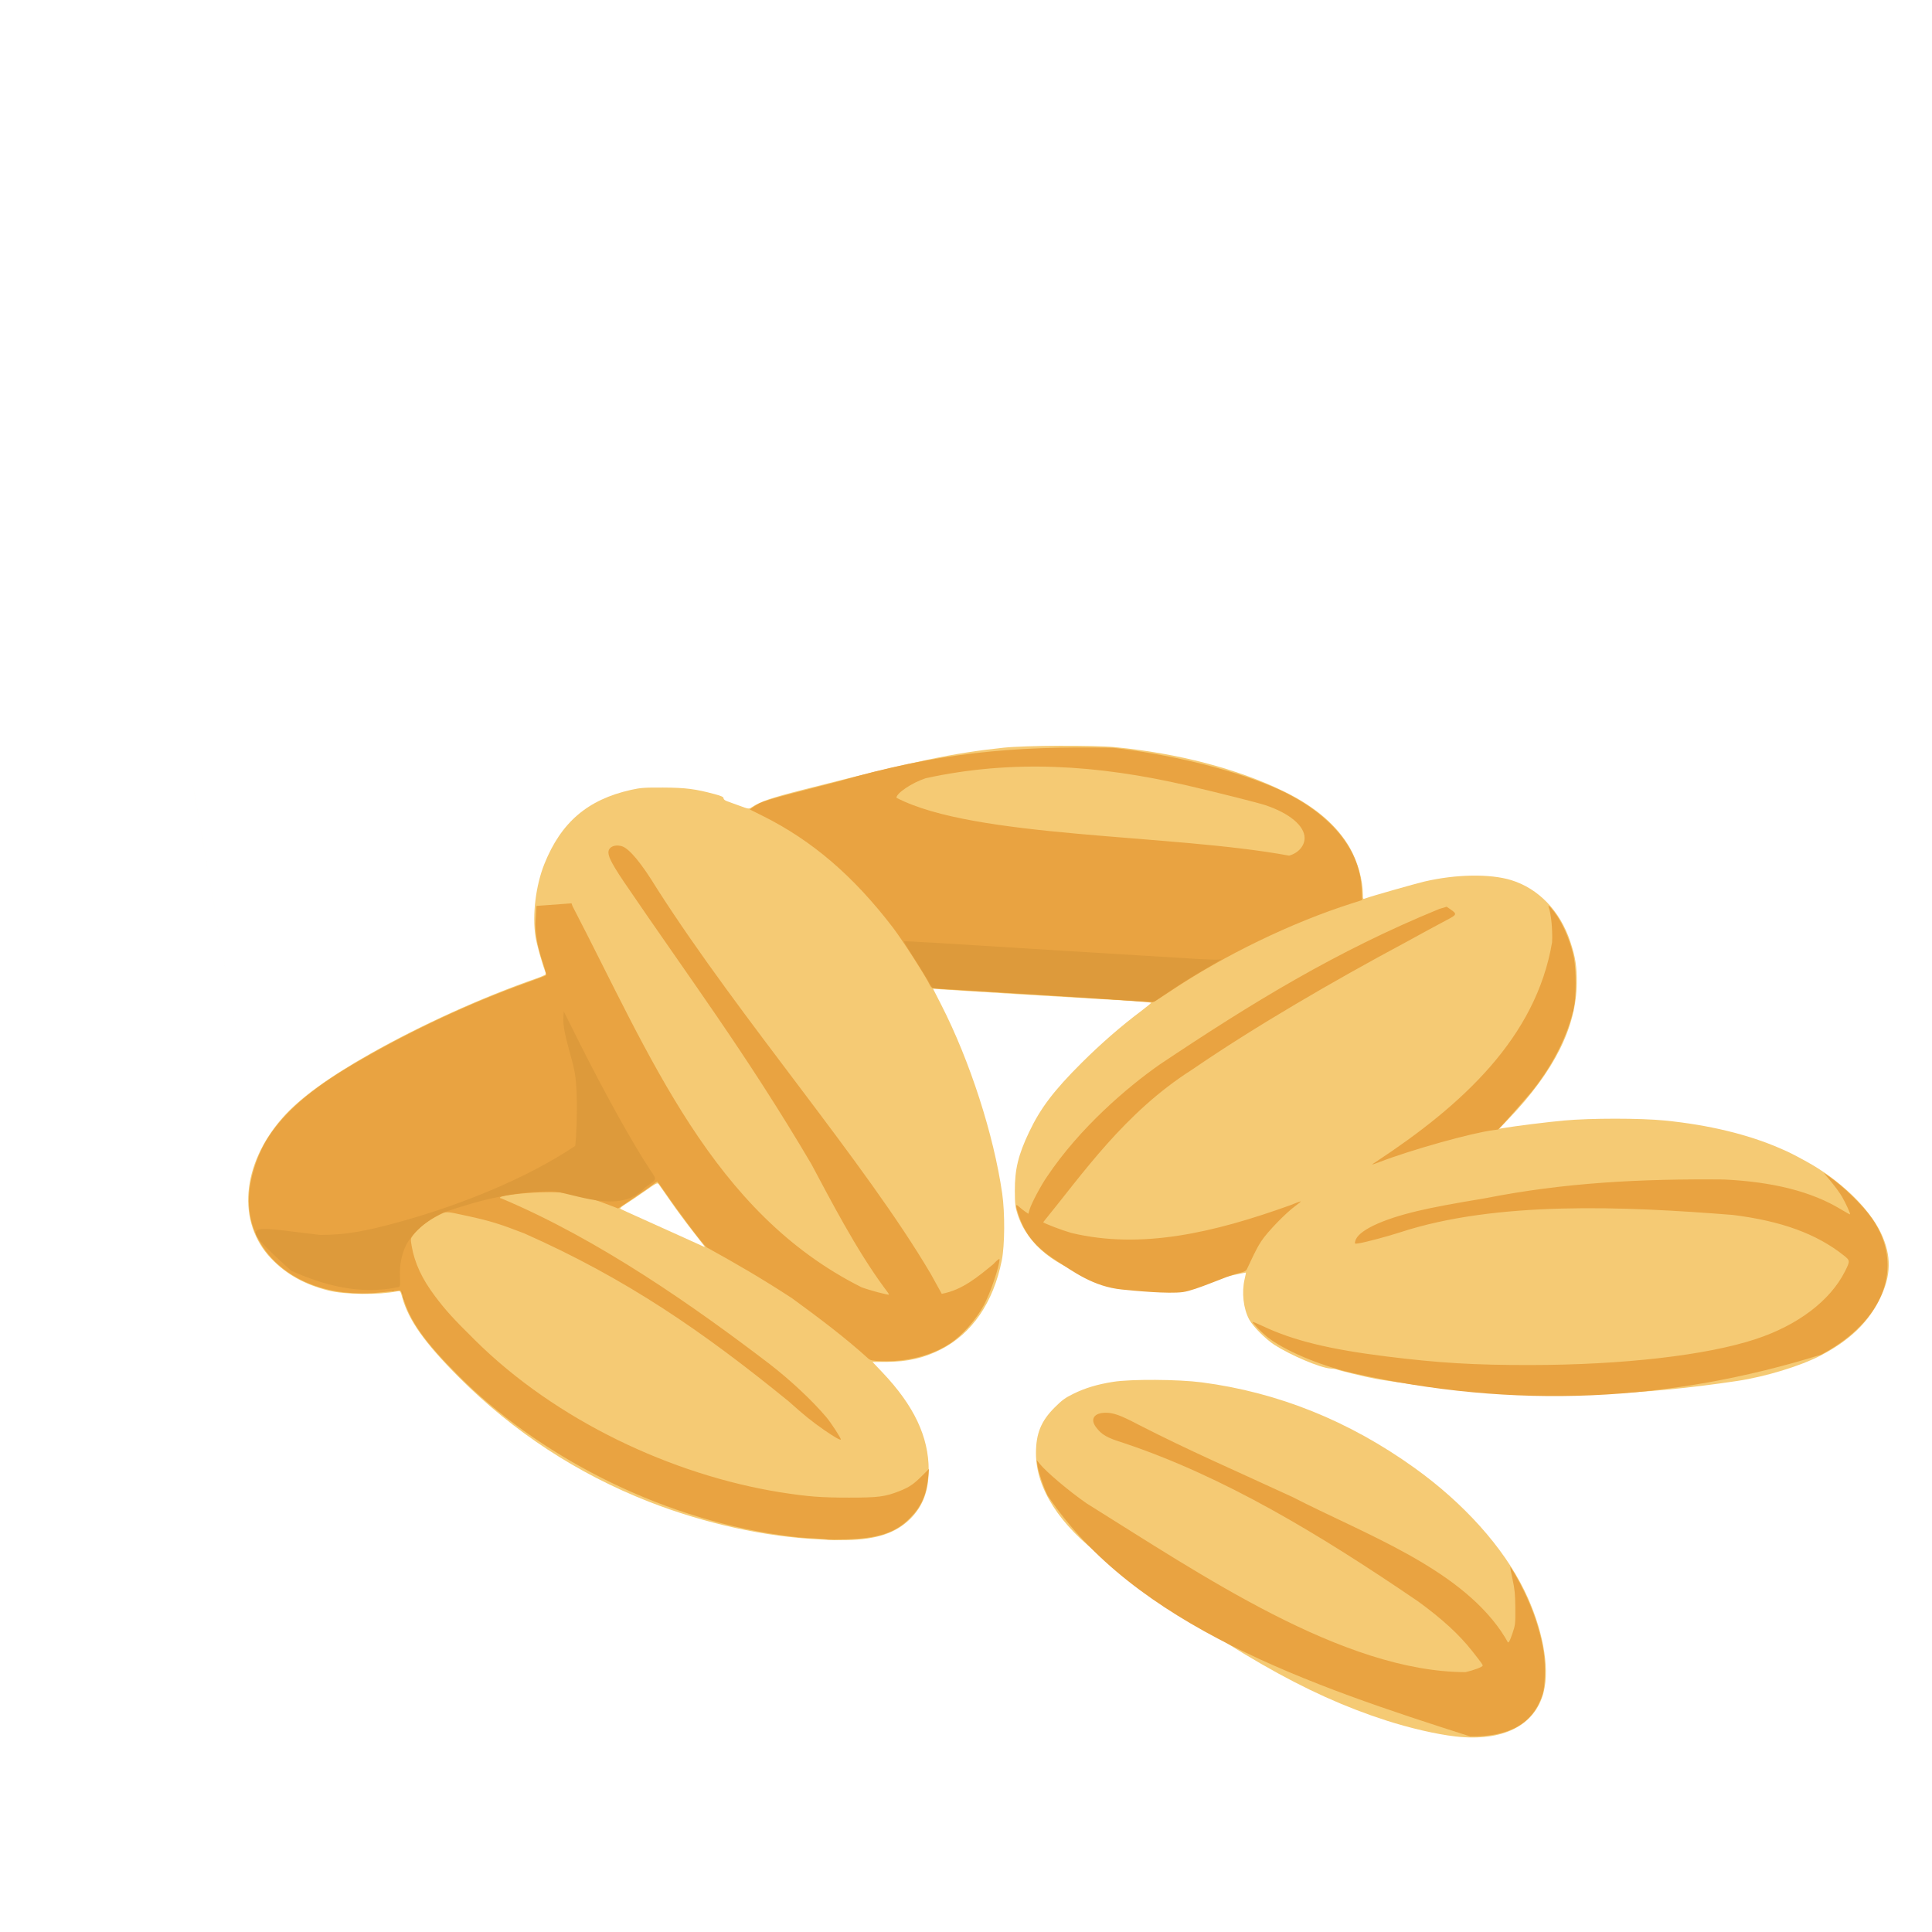 <?xml version="1.0" encoding="UTF-8" standalone="no"?>
<!-- Created with Inkscape (http://www.inkscape.org/) -->

<svg
   width="64"
   height="64"
   viewBox="0 0 16.933 16.933"
   version="1.1"
   id="svg5"
   inkscape:version="1.2 (dc2aedaf03, 2022-05-15)"
   sodipodi:docname="ble.svg"
   xmlns:inkscape="http://www.inkscape.org/namespaces/inkscape"
   xmlns:sodipodi="http://sodipodi.sourceforge.net/DTD/sodipodi-0.dtd"
   xmlns="http://www.w3.org/2000/svg"
   xmlns:svg="http://www.w3.org/2000/svg">
  <sodipodi:namedview
     id="namedview7"
     pagecolor="#ffffff"
     bordercolor="#666666"
     borderopacity="1.0"
     inkscape:pageshadow="2"
     inkscape:pageopacity="0.0"
     inkscape:pagecheckerboard="0"
     inkscape:document-units="mm"
     showgrid="false"
     units="px"
     inkscape:zoom="22.627417"
     inkscape:cx="29.654291"
     inkscape:cy="33.98532"
     inkscape:window-width="1920"
     inkscape:window-height="1017"
     inkscape:window-x="1912"
     inkscape:window-y="-8"
     inkscape:window-maximized="1"
     inkscape:current-layer="g31908"
     inkscape:showpageshadow="2"
     inkscape:deskcolor="#d1d1d1" />
  <defs
     id="defs2" />
  <g
     inkscape:label="Calque 1"
     inkscape:groupmode="layer"
     id="layer1">
    <g
       id="g4128"
       transform="translate(-0.631,0.126)">
      <g
         id="g5578"
         transform="translate(0.089,0.089)">
        <g
           id="g7501"
           transform="translate(-0.063,0.947)">
          <g
             id="g9467"
             transform="translate(-0.089,-0.803)">
            <g
               id="g10302"
               transform="translate(0.312,-0.045)">
              <g
                 id="g11479"
                 transform="translate(-0.126,0.063)">
                <g
                   id="g11873"
                   transform="translate(-0.236,0.665)">
                  <g
                     id="g12382"
                     transform="translate(-121.985,-82.268)">
                    <g
                       id="g13305"
                       transform="matrix(0.133,0,0,0.133,114.639,78.216)">
                      <g
                         id="g17429"
                         transform="translate(0.905,5.664)">
                        <g
                           id="g18595"
                           transform="translate(-3.363,-8.745)">
                          <g
                             id="g21002"
                             transform="translate(1.708,-2.82)">
                            <g
                               id="g23814"
                               transform="translate(8.725,-1.122)">
                              <g
                                 id="g24838"
                                 transform="translate(11.143,-0.857)">
                                <g
                                   id="g25315"
                                   transform="translate(-3.49,2.493)">
                                <g
                                   id="g27220"
                                   transform="translate(2.468,1.234)">
                                <g
                                   id="g29753"
                                   transform="translate(1.476,-2.374)">
                                <g
                                   id="g30615"
                                   transform="translate(0.92,1.369)">
                                <g
                                   id="g31433"
                                   transform="translate(-2.468,-1.41)">
                                <g
                                   id="g31731"
                                   transform="translate(1.058,-0.705)">
                                <g
                                   id="g33243"
                                   transform="matrix(1.077,0,0,1.077,-7.373,-3.174)">
                                <g
                                   id="g35254"
                                   transform="translate(-2.214,-0.92)">
                                <g
                                   id="g36749"
                                   transform="translate(-0.982,-2.782)">
                                <g
                                   id="g37297"
                                   transform="translate(-6.776,-3.503)">
                                <g
                                   id="g38955"
                                   transform="matrix(1.217,0,0,1.217,-23.105,-18.212)">
                                <g
                                   id="g39618"
                                   transform="translate(-0.269,-0.269)">
                                <g
                                   id="g40032"
                                   transform="translate(-1.901,-3.042)">
                                <g
                                   id="g40543"
                                   transform="translate(0.38,-2.091)">
                                <g
                                   id="g41372"
                                   transform="translate(1.966,-7.93)">
                                <g
                                   id="g43278"
                                   transform="translate(1.521,-0.38)">
                                <g
                                   id="g44210"
                                   transform="matrix(1.158,0,0,1.158,-18.904,-21.776)">
                                <g
                                   id="g44833"
                                   transform="matrix(1.12,0,0,1.12,-12.539,-14.548)">
                                <g
                                   id="g47597"
                                   transform="translate(3.111,-1.244)">
                                <g
                                   id="g48754"
                                   transform="translate(-2.904,-6.637)">
                                <g
                                   id="g234"
                                   transform="matrix(0.041,0,0,0.041,104.64,119.672)">
                                <g
                                   id="g2138"
                                   transform="translate(-86.211,-40.57)">
                                <g
                                   id="g2696"
                                   transform="translate(-124306.44,-9412.237)">
                                <g
                                   id="g3765"
                                   transform="translate(25.356,-50.712)">
                                <g
                                   id="g4557"
                                   transform="translate(46.617,-35.859)">
                                <g
                                   id="g5244"
                                   transform="translate(7.172,14.344)">
                                <g
                                   id="g5807"
                                   transform="translate(-5.198,-21.114)">
                                <g
                                   id="g6945"
                                   transform="translate(-10.143,-243.42)">
                                <g
                                   id="g11108"
                                   transform="translate(18.189,-37.636)">
                                <g
                                   id="g15049"
                                   transform="translate(-65.926,141.995)">
                                <g
                                   id="g19861"
                                   transform="matrix(0.074,0,0,0.074,115423.38,9039.231)">
                                <g
                                   id="g20437"
                                   transform="translate(-478.388,-785.882)">
                                <g
                                   id="g21032"
                                   transform="translate(2047.188,-1072.337)">
                                <g
                                   id="g21869"
                                   transform="matrix(0.043,0,0,0.043,117368,10137.003)">
                                <g
                                   id="g25455"
                                   transform="translate(154741.46,-87178.414)">
                                <g
                                   id="g26278"
                                   transform="translate(-18012.371,-8233.442)">
                                <g
                                   id="g27240"
                                   transform="translate(-0.004,5582.762)">
                                <g
                                   id="g28306"
                                   transform="translate(-15790.441,-2255.777)">
                                <g
                                   id="g31908"
                                   transform="matrix(1.2,0,0,1.2,2671.108,-86700.35)">
                                <path
                                   style="fill:#f5ca74;stroke-width:257.837"
                                   d="M 102154.03,358525.57 C 97450.723,357988.75 90904.971,356481.31 84947.963,354563.16 64953.911,348125.05 45771.039,337078.27 14870.826,314208.07 4139.329,306265.35 -1764.211,297089.16 -1750.363,288372.85 c 7.735,-4869.68 1269.928,-7956.33 4623.051,-11305.53 1833.363,-1831.22 2619.397,-2405.28 4655.26,-3399.85 2948.99,-1440.66 5960.216,-2343.67 9858.452,-2956.35 4435.707,-697.17 16078.092,-626.31 21906.362,133.32 18848.123,2456.59 36431.608,9520.97 52659.671,21156.68 12246.267,8780.72 21977.097,19630.11 27234.827,30365.45 4508.46,9205.44 6358.49,19021.08 4755.44,25230.72 -2132.83,8261.86 -10107.36,12261.55 -21788.67,10928.28 z M -51602.923,309923.72 c -23.464,-16.16 -1672.038,-102.98 -3663.502,-192.92 -13432.393,-606.66 -28567.327,-3939.54 -42274.092,-9309.22 -17789.723,-6969.2 -33531.933,-17274.43 -47064.633,-30809.64 -8493.73,-8495.3 -12491.06,-14125.61 -14072.77,-19821.76 -425.66,-1532.94 -494.58,-1625.92 -1114.24,-1503.35 -4791.4,947.79 -13034.98,861.22 -17162.07,-180.22 -5899.75,-1488.77 -10454.42,-4030.72 -14146.44,-7895.12 -8568.21,-8968.24 -7395.64,-23344.16 2850.36,-34946.15 4234.28,-4794.65 11346.12,-9975.25 21738.47,-15835.34 12744.86,-7186.64 27519.35,-13881.35 41059.97,-18605.37 1382.35,-482.27 2463.59,-992.89 2402.74,-1134.7 -798.2,-1860.23 -2317.04,-7191.5 -2631.25,-9235.97 -823.46,-5357.98 72.94,-12657.83 2207.9,-17980.02 4135.3,-10308.8 10713.07,-15933.88 21440.76,-18335.41 2366.518,-529.78 3315.64,-598.31 7971.999,-575.65 5554.664,27.05 7980.689,338.7 12827.377,1647.82 1598.273,431.7 2127.153,682.87 2127.153,1010.19 0,272.45 362.178,560.06 966.888,767.8 531.788,182.69 1935.76,689.91 3119.94,1127.15 2086.528,770.41 2174.164,781.19 2836.204,349.04 2264.528,-1478.19 4668.869,-2298.13 12930.396,-4409.56 27964.311,-7146.97 36990.486,-9036.59 49504.651,-10363.73 5385.307,-571.12 22226.013,-650.53 27588.529,-130.09 15679.077,1521.68 30397.145,5385.87 41898.468,11000.32 7643.157,3731.06 13090.087,8410.16 16254.723,13963.38 1901.495,3336.72 3192.019,7963.94 3206.845,11498.3 5.156,1216.65 6.188,1217.97 701.651,953.51 1219.284,-463.57 12234.378,-3603.64 14514.145,-4137.55 7808.301,-1828.64 16262.461,-1967.54 21518.431,-353.55 6746.38,2071.67 12106.16,7646.66 14611.84,15198.54 1304.71,3932.34 1642.37,6103.9 1605.53,10326.01 -94.81,10869.94 -5602.93,21835.92 -16880.27,33606.53 l -2334.35,2436.43 989.27,-166.43 c 3088.06,-519.52 10908.94,-1493.49 15041.35,-1873.17 6609.02,-607.22 18912.55,-607.43 25010.16,-0.51 10846.08,1079.72 20609.89,3436.37 28524.45,6884.86 2480.05,1080.58 3060.42,1371.1 6541.34,3274.33 8174.92,4469.73 15533.2,11536.41 18449.77,17718.68 2643.57,5603.51 2563.77,10454.1 -267.2,16243.72 -2869.28,5867.96 -7522.69,10333.82 -14635.25,14045.44 -5027.76,2623.67 -13647.53,5255.35 -20693.46,6317.86 -23233.02,3503.49 -43971.35,4270.67 -66006.2,2441.8 -6568.753,-545.21 -18286.04,-2025.63 -23592.061,-2980.76 -2332.469,-419.86 -9201.084,-2082.01 -9585.545,-2319.62 -126.185,-77.98 -834.695,-176.53 -1574.48,-219 -2428.512,-139.43 -9868.907,-3288.31 -13853.619,-5863.05 -2159.073,-1395.1 -5357.692,-4613.89 -6245.836,-6285.24 -1449.636,-2728.03 -1893.27,-6722.63 -1114.371,-10034.2 199.85,-849.7 343.078,-1561.39 318.274,-1581.54 -24.752,-20.17 -1843.507,355.74 -4041.565,835.33 -11833.958,2582.02 -24154.17,2848.64 -32474.507,702.77 -10502.218,-2708.58 -17593.061,-8376.52 -20054.891,-16030.52 -550.693,-1712.14 -638.1,-2477.2 -652.979,-5715.38 -24.572,-5345.03 845.178,-8932.45 3538.27,-14594.3 2818.627,-5925.78 6106.164,-10256.89 13003.585,-17131.36 4727.199,-4711.47 9853.723,-9171.09 14795.46,-12870.72 1386.285,-1037.84 2467.988,-1939.49 2403.812,-2003.67 -123.839,-123.84 -8088.292,-686.37 -13690.769,-966.97 -3940.704,-197.37 -35134.753,-2113.05 -38203.361,-2346.13 l -2106.219,-159.99 2022.716,3958.42 c 7110.601,13915.31 13002.727,32150.95 15108.428,46759.32 694.215,4816.13 643.058,12815.05 -105.912,16560.27 -2083.406,10418.07 -7384.335,18148.46 -15133.324,22069.09 -4173.724,2111.7 -8213.992,3036.7 -13339.918,3054.1 l -3542.122,12.02 2482.738,2615.39 c 7782.492,8198.45 11434.18,15905.39 11434.18,24132.12 0,5140.49 -1421.725,8949.38 -4490.768,12031.06 -3575.817,3590.54 -8343.011,5195.81 -15835.677,5332.4 -1607.354,29.31 -2941.659,40.05 -2965.122,23.88 z M -84037.1,236886.21 c -194.558,-267.23 -1525.834,-1978.62 -2958.387,-3803.09 -1432.554,-1824.48 -3773.461,-4999.61 -5202.019,-7055.86 -1428.554,-2056.25 -2756.991,-3958.24 -2952.078,-4226.65 -335.59,-461.72 -526.91,-367.11 -3550.193,1755.6 -1757.523,1233.99 -3873.203,2661.92 -4701.513,3173.18 -828.31,511.27 -1414.85,1009.78 -1303.42,1107.8 111.43,98.02 2755.19,1313.74 5875.009,2701.58 3119.825,1387.85 7760.886,3480.06 10313.469,4649.37 2552.584,1169.31 4684.221,2139.05 4736.969,2154.98 52.751,15.93 -63.276,-189.68 -257.837,-456.91 z"
                                   id="path31916" />
                                <path
                                   style="fill:#e9a341;stroke-width:257.837"
                                   d="m 1137.3,298841.55 c -994.853,-1977.5 -2291.098,-5815.37 -2517.154,-7452.67 l -177.99,-1289.19 726.878,902.43 c 1643.913,2040.94 7265.042,6784.67 11616.194,9803.03 28360.291,17659.59 63481.447,41698.68 93818.252,41793.82 2074.63,-465.22 4254.3,-1294.55 4254.3,-1618.73 0,-281.14 -206.4,-568.32 -2564.29,-3567.51 -3236.62,-4116.97 -7391.713,-7936.03 -13398.355,-12314.84 -24563.1,-16749.7 -48136.966,-30946.96 -72971.751,-39256.22 -4101.432,-1277.54 -5382.457,-2010.23 -6797.978,-3888.17 -1527.593,-2026.63 -477.354,-3582.48 2419.576,-3584.42 1911.98,-1.29 3666.838,634.6 7915.574,2868.22 12711.249,6521.31 23451.224,11131.75 38342.023,18011.24 17661.124,9097.4 40648.321,17309.7 51577.401,33162.62 770.91,1158.62 1473.28,2293.18 1560.79,2521.24 262.6,684.3 543.23,262.09 1309.53,-1970.03 689.63,-2008.78 727.53,-2349.12 696.31,-6249.86 -27,-3369.09 -152.33,-4668.98 -683.73,-7090.51 -357.91,-1630.82 -614.45,-3003.11 -570.13,-3049.53 44.32,-46.43 541.12,707.75 1104,1675.94 3685.6,6339.33 6169.57,13047.88 7157.55,19330.71 510.13,3243.97 392.15,8464.52 -236,10441.61 -2294.51,7222.03 -8090.94,10610.24 -17954.56,10495.01 C 66283.795,345939.69 22654.264,331103 1137.3,298841.55 Z M -53595.187,309731.4 c -62.197,-57.25 -1547.053,-181 -3299.678,-275 -3400.441,-182.36 -3434.344,-185.67 -8158.225,-796.23 -31005.611,-4413.8 -60527.52,-20251.44 -79800.47,-39565.14 -8407.33,-8446.28 -12026.15,-13601.46 -13671.48,-19475.71 -238.32,-850.86 -537.48,-1544.88 -664.8,-1542.27 -127.32,2.6 -1507.78,147.1 -3067.69,321.1 -4202.34,468.74 -6119.69,526.74 -9434.42,285.37 -14500.75,-1055.87 -24922.86,-10563.5 -24976.76,-22785.18 -21.68,-4919.23 1903.65,-11205.93 4810.9,-15708.73 4101.61,-6352.67 10502.37,-11868.5 20949.89,-18053.51 13347.35,-7901.73 28762.61,-15152.41 43071.59,-20259.03 2481.68,-885.66 4612.14,-1700.85 4734.35,-1811.53 122.22,-110.67 -136.96,-1284.7 -575.96,-2608.95 -1478.56,-4460.1 -1861.43,-6365.14 -2016.58,-10033.83 79.74,-1520.92 176.53,-3040.91 264.79,-4561.36 l 2341.95,-166.48 c 1288.08,-91.56 3238.86,-234.64 4335.08,-317.96 l 1993.12,-151.49 271.09,739.29 c 19238.714,37032.76 34571.905,75809.29 71546.665,94330.38 1992.088,749.79 6614.345,1983.86 6786.355,1811.86 60.02,-60.03 -470.41,-839.51 -1178.736,-1732.18 -7053.933,-9586.26 -13366.129,-21877.94 -18056.577,-30629.68 -16185.3,-27440.38 -30298.548,-46165.1 -46383.787,-69830.76 -3545.96,-5279.17 -4321.58,-7044.43 -3587.48,-8164.82 510.59,-779.26 1868.05,-1057.08 3130.03,-640.59 1833.82,605.22 4815.114,4219.29 8610.726,10438.35 20847.417,32601.31 51543.08,67771.89 67869.046,95528.51 806.359,1498.88 2550.096,4656.95 2673.275,4841.54 5144.713,-929.43 9099.213,-4348.51 12731.531,-7308.55 919.175,-982.59 1568.983,-1505.38 1568.983,-1262.28 0,1763.88 -2312.13,8533.7 -3915.496,11464.39 -1977.525,3614.61 -5338.339,7412.84 -8296.577,9376.41 -4548.142,3018.88 -10671.54,4600.1 -17035.793,4399.08 -1998.243,-63.11 -2689.647,-183.38 -3143.12,-546.74 -5767.737,-5254.71 -12457.01,-10273.34 -19047.441,-15073.25 -7533.699,-4907.35 -13871.748,-8585.43 -21106.238,-12568.45 -1052.477,-906.15 -6888.392,-8656.39 -10455.096,-13884.63 -894.871,-1311.74 -1684.685,-2384.99 -1755.136,-2384.99 -70.454,0 -575.969,354.72 -1123.366,788.27 -547.398,433.55 -2696.573,1931.05 -4775.948,3327.78 l -3780.67,2539.51 -1707.08,-657.32 c -7681.5,-2957.8 -10781.86,-3553.03 -17412.29,-3342.92 -4537.75,143.79 -9570.69,761.56 -10065.57,1235.49 -151.46,145.06 -82.06,234.58 181.85,234.58 24314.3,10205.38 48121.343,27010.95 66456.055,41003.03 5262.143,4077.3 10537.258,9012.45 14048.027,13142.69 1241.636,1460.71 3812.965,5430.26 3633.67,5609.55 -178.794,178.79 -1766.924,-737.25 -4145.269,-2391.02 -3028.62,-2105.93 -4967.905,-3671.24 -8714.588,-7034.01 -21138.827,-17233.06 -40182.535,-30405.66 -65542.385,-41642.21 -5966.99,-2317.05 -8498.22,-3094.06 -13923.19,-4273.95 -5656.63,-1230.28 -5255.17,-1214.53 -7118.88,-279.26 -2776.1,1393.12 -5143.3,3217.32 -6415.33,4943.72 -702.04,952.81 -703.57,964.31 -378.04,2836.21 721.21,4147.03 2547.73,8059.55 5754.54,12326.51 2621.58,3488.27 4542.64,5603.49 9794.58,10784.55 20116.03,19999.61 48916.833,33485.48 75714.15,37782.98 6889.341,1075.64 9996.273,1316.24 17017.224,1317.79 7277.305,1.55 8936.825,-213.53 12505.081,-1621.15 2363.45,-932.34 3482.988,-1685.84 5509.26,-3707.98 l 1770.629,-1767.01 -172.882,1872.87 c -418.206,4530.59 -1700.55,7435.91 -4555.431,10320.94 -3602.113,3640.16 -7892.942,5037.95 -16103.835,5246.03 -2419.483,61.31 -4449.947,64.63 -4512.143,7.37 z M 76112.517,268410.67 c -7850.2,-1846.64 -16557.501,-5577.25 -20626.938,-8837.51 -1250.817,-1002.1 -3590.144,-3395.44 -3602.288,-3685.47 -4.126,-97.65 1181.846,384.89 2635.4,1072.31 7437.094,3517.19 16374.876,5705.76 30489.193,7465.81 13011.369,1622.51 21842.486,2149.11 35710.386,2129.43 22908.36,-32.51 43502.83,-2400.46 55692.73,-6403.55 10448.45,-3431.19 18467.33,-9495.42 22136.5,-16740.57 1323.81,-2614.03 1315.71,-2737.02 -262.76,-3991.1 -6737.54,-5352.86 -15438.49,-8531.55 -27450.64,-10028.42 -27007.88,-2155.07 -58506.02,-3494.38 -82345.42,4277.24 -2934.569,974.26 -8821.316,2540.01 -10378.805,2760.55 -941.052,133.26 -963.304,117.91 -805.662,-555.94 591.271,-2527.37 6484.078,-5364.12 15567.691,-7494.16 3949.517,-926.13 8602.416,-1800.85 16545.276,-3110.4 19762.22,-3913.23 38738.96,-4851.75 59195.73,-4658.73 12175.98,583.29 21723.47,3013.77 28893.34,7355.29 1231.43,745.66 2276.05,1322.03 2321.38,1280.83 142.84,-129.87 -1057.34,-2768.39 -1991.99,-4379.29 -493.68,-850.86 -1712.3,-2527 -2708.04,-3724.75 l -1810.4,-2177.74 1151.32,798.42 c 3832.1,2657.48 8435.88,7134.52 10771.93,10475.37 8205.4,11734.78 3092.88,25443.99 -12585.73,33748.77 -36955.93,11531.64 -75671.03,13804.36 -116542.203,4423.61 z M 19523.845,247855.88 c -7057.512,-714.91 -11964.278,-4387.57 -16516.901,-7347.55 -4838.819,-3146.05 -7460.665,-6344.3 -9027.697,-11012.41 -859.834,-2561.4 -844.588,-2986.62 76.732,-2140.28 389.978,358.24 1069.05,897.8 1509.049,1199.02 l 799.998,547.68 317.253,-1086.33 c 435.625,-1491.66 2870.316,-6067.26 4332.449,-8142.13 8086.839,-12074.3 19841.697,-22116.4 27885.385,-27738.53 22751.405,-15226.76 43753.673,-28095.9 69253.526,-38527.33 l 1800.964,-534.77 951.548,659.42 c 1668.2,1156.07 1606.45,1311.27 -1072.654,2696.62 -921.767,476.64 -3184.284,1694.77 -5027.816,2706.97 -1843.533,1012.2 -4106.05,2250.05 -5027.816,2750.78 -18023.882,9652.72 -37436.303,20931.67 -52856.529,31514.52 -16733.101,10630.61 -27076.59,25778.52 -36870.652,37776.46 0,233.07 4485.877,1952.1 6961.592,2667.73 17402.41,4164.48 35403.327,-112.17 54123.899,-6832.03 1335.182,-542.55 2537.217,-986.46 2671.189,-986.46 133.946,0 -494.377,535.85 -1396.289,1190.77 -2312.409,1679.14 -6854.951,6374.45 -8323.15,8603.05 -1478.576,2222.74 -2416.314,4577.15 -3589.217,6957.28 -250.488,515.42 -675.635,720.65 -2237.79,1080.23 -2904.299,668.54 -10305.337,4185.21 -13640.558,4631.28 -3640.861,486.95 -11963.643,-316.64 -15096.514,-633.99 z m 62003.243,-30972.35 c 0,-52.98 435.1,-359.3 966.888,-680.7 21228.314,-13976.02 39576.034,-30695.23 43563.344,-54376.92 125.72,-3259.81 -240.74,-6944.86 -861.53,-8663.58 -376.01,-1040.91 1246.61,804.95 2512.2,2857.87 1628.96,2642.33 3141.36,6564.05 3730.46,9673.26 604.81,3192.13 603.18,9590.8 -3.09,12368.81 -1468.38,6727.53 -4897.87,13668.6 -9977.87,20194.6 -1497.85,1924.22 -8559.95,9918.4 -8824.7,9989.39 -19.85,5.37 -500.41,67.55 -1067.65,138.21 -5394.92,672.04 -20486.207,4896.6 -28297.576,7921.45 -957.219,370.67 -1740.398,630.59 -1740.398,577.61 z M 24029.499,176494.87 c -14657.076,-959.57 -29787.059,-1945.83 -45121.427,-2814.52 -3048.919,-159.55 -5784.657,-336.7 -6079.419,-393.67 -294.761,-56.98 -681.024,-425.45 -858.361,-818.82 -881.725,-1955.87 -6834.961,-11227.03 -9151.337,-14251.66 -9800.983,-12797.72 -20020.444,-21555.21 -32279.33,-27661.51 l -3166.609,-1577.33 906.907,-616.26 c 2132.031,-1448.75 2345.425,-1512.82 20848.007,-6259.24 24574.093,-7138.4 43410.413,-8875.94 68197.814,-8390.68 13484.285,1565.23 28345.24,4968.23 39449.019,9619.18 13649.231,5808.14 21647.327,14936.46 22112.902,25237.67 l 129.125,2856.92 -2676.861,855.1 c -14842.758,4741.38 -31490.553,12805.09 -44781.288,21690.8 -2311.326,1545.28 -4283.777,2793.02 -4383.225,2772.77 -99.422,-20.24 -1515.1,-132.19 -3145.917,-248.75 z m 36900.973,-36073.54 c 2273.398,-631.49 3837.229,-2411.12 3837.229,-4366.74 0,-2994.21 -3734.868,-6129.69 -9660.523,-8110.18 -1808.467,-604.43 -10995.035,-2923.56 -19346.108,-4883.89 -22363.797,-5161.54 -43289.629,-6497.46 -64831.237,-1805.33 -3353.363,1099.99 -7234.128,3692.71 -7234.128,4833.08 19421.658,10099.58 67834.014,8905.73 97234.767,14333.06 z"
                                   id="path31912"
                                   sodipodi:nodetypes="cscsccssccsscccssssssssccssccssssssssssccsscccscccssccccsssscccsssscsssccsssccsssssccssscsssscssssssssccsssccsssscssccssssscsccccssscccccssccssssccssscssssssccsssscscccscsssccsscccc" />
                                <path
                                   style="fill:#dd9a3b;stroke-width:257.837"
                                   d="m -158358.13,250125.03 c -248.81,-648.38 -175.41,-815.68 128.54,-292.99 150.5,258.8 219.31,524.87 152.93,591.25 -66.39,66.39 -193.05,-67.83 -281.47,-298.26 z m -398.25,-1558.54 c 12.37,-300.37 73.47,-361.46 155.77,-155.78 74.48,186.13 65.32,408.51 -20.34,494.19 -85.68,85.68 -146.62,-66.61 -135.42,-338.41 z m -2389.23,-541.39 c 186.12,-74.48 408.51,-65.32 494.18,20.35 85.68,85.67 -66.61,146.61 -338.41,135.42 -300.36,-12.38 -361.46,-73.47 -155.77,-155.78 z m -25029.93,-4822.17 c -13942.13,-12631.8 -11105.09,-11011.56 7158.62,-8858.59 6004.57,0.51 10998.94,-826.3 19853.43,-3286.83 15525.83,-4290.26 31709.39,-10966.01 43315.96,-18766.36 338.44,-2333.35 526.37,-9060.32 359.41,-12865.3 -196.84,-4486.23 -380.67,-5581.73 -1766.45,-10527.08 -1206.85,-4306.87 -1628.48,-6672.69 -1515.65,-8504.58 l 87.09,-1414.07 3700.67,7396.97 c 6422.68,12837.79 13710.9,25928.64 17884.881,32124.2 1483.11,2201.43 1552.226,1999.12 -1386.36,4058.24 -5806.321,6355.17 -15288.021,2338.46 -22332.751,994.79 -9743.12,-170.9 -18455.91,2086.85 -27575.1,5194.31 -4071.64,1799.62 -7764.51,5009.17 -9300.76,8083.48 -1140.95,2283.24 -1653.54,4872.57 -1553.88,7849.3 82.43,2461.78 78.97,2477.87 -561.66,2614.26 -9592.32,1959.81 -18498.05,-585.78 -26367.45,-4092.74 z m -3357.92,-1705.47 c -36848.21,-208293.988 -18424.11,-104146.99 0,0 z m 320585.54,-62804.73 c 12.38,-300.37 73.49,-361.46 155.79,-155.78 74.49,186.13 65.33,408.52 -20.37,494.19 -85.68,85.68 -146.63,-66.61 -135.44,-338.41 z M 22942.975,176392.88 c -15912.142,-1094.33 -32101.808,-1981.57 -49068.92,-3113.83 l -1295.385,-130.87 c -1567.582,-2759.8 -3362.66,-5546.21 -4944.731,-8066.07 -1186.283,-1825.26 -2104.38,-3371.14 -2040.218,-3435.31 64.165,-64.16 3985.349,124.66 8713.742,419.61 21187.337,1322.31 42374.955,2639.55 63565.393,3911.05 2721.415,163.71 5244.992,240.89 5607.948,171.5 362.983,-69.38 659.959,-94.9 659.959,-56.7 0,38.21 -1247.285,792.94 -2771.745,1677.19 -4470.759,2593.23 -7206.227,4298.38 -10601.575,6608.49 l -3188.77,2169.56 -2280.979,-46.15 c -1254.556,-25.4 -2314.187,-74.19 -2354.719,-108.47 z"
                                   id="path31910"
                                   sodipodi:nodetypes="ssssssssssssssccccssscsscccssccccsssssccccsccsssscsc" />
                                </g>
                                </g>
                                </g>
                                </g>
                                </g>
                                </g>
                                </g>
                                </g>
                                </g>
                                </g>
                                </g>
                                </g>
                                </g>
                                </g>
                                </g>
                                </g>
                                </g>
                                </g>
                                </g>
                                </g>
                                </g>
                                </g>
                                </g>
                                </g>
                                </g>
                                </g>
                                </g>
                                </g>
                                </g>
                                </g>
                                </g>
                                </g>
                                </g>
                                </g>
                                </g>
                                </g>
                                </g>
                                </g>
                                </g>
                              </g>
                            </g>
                          </g>
                        </g>
                      </g>
                    </g>
                  </g>
                </g>
              </g>
            </g>
          </g>
        </g>
      </g>
    </g>
  </g>
</svg>
